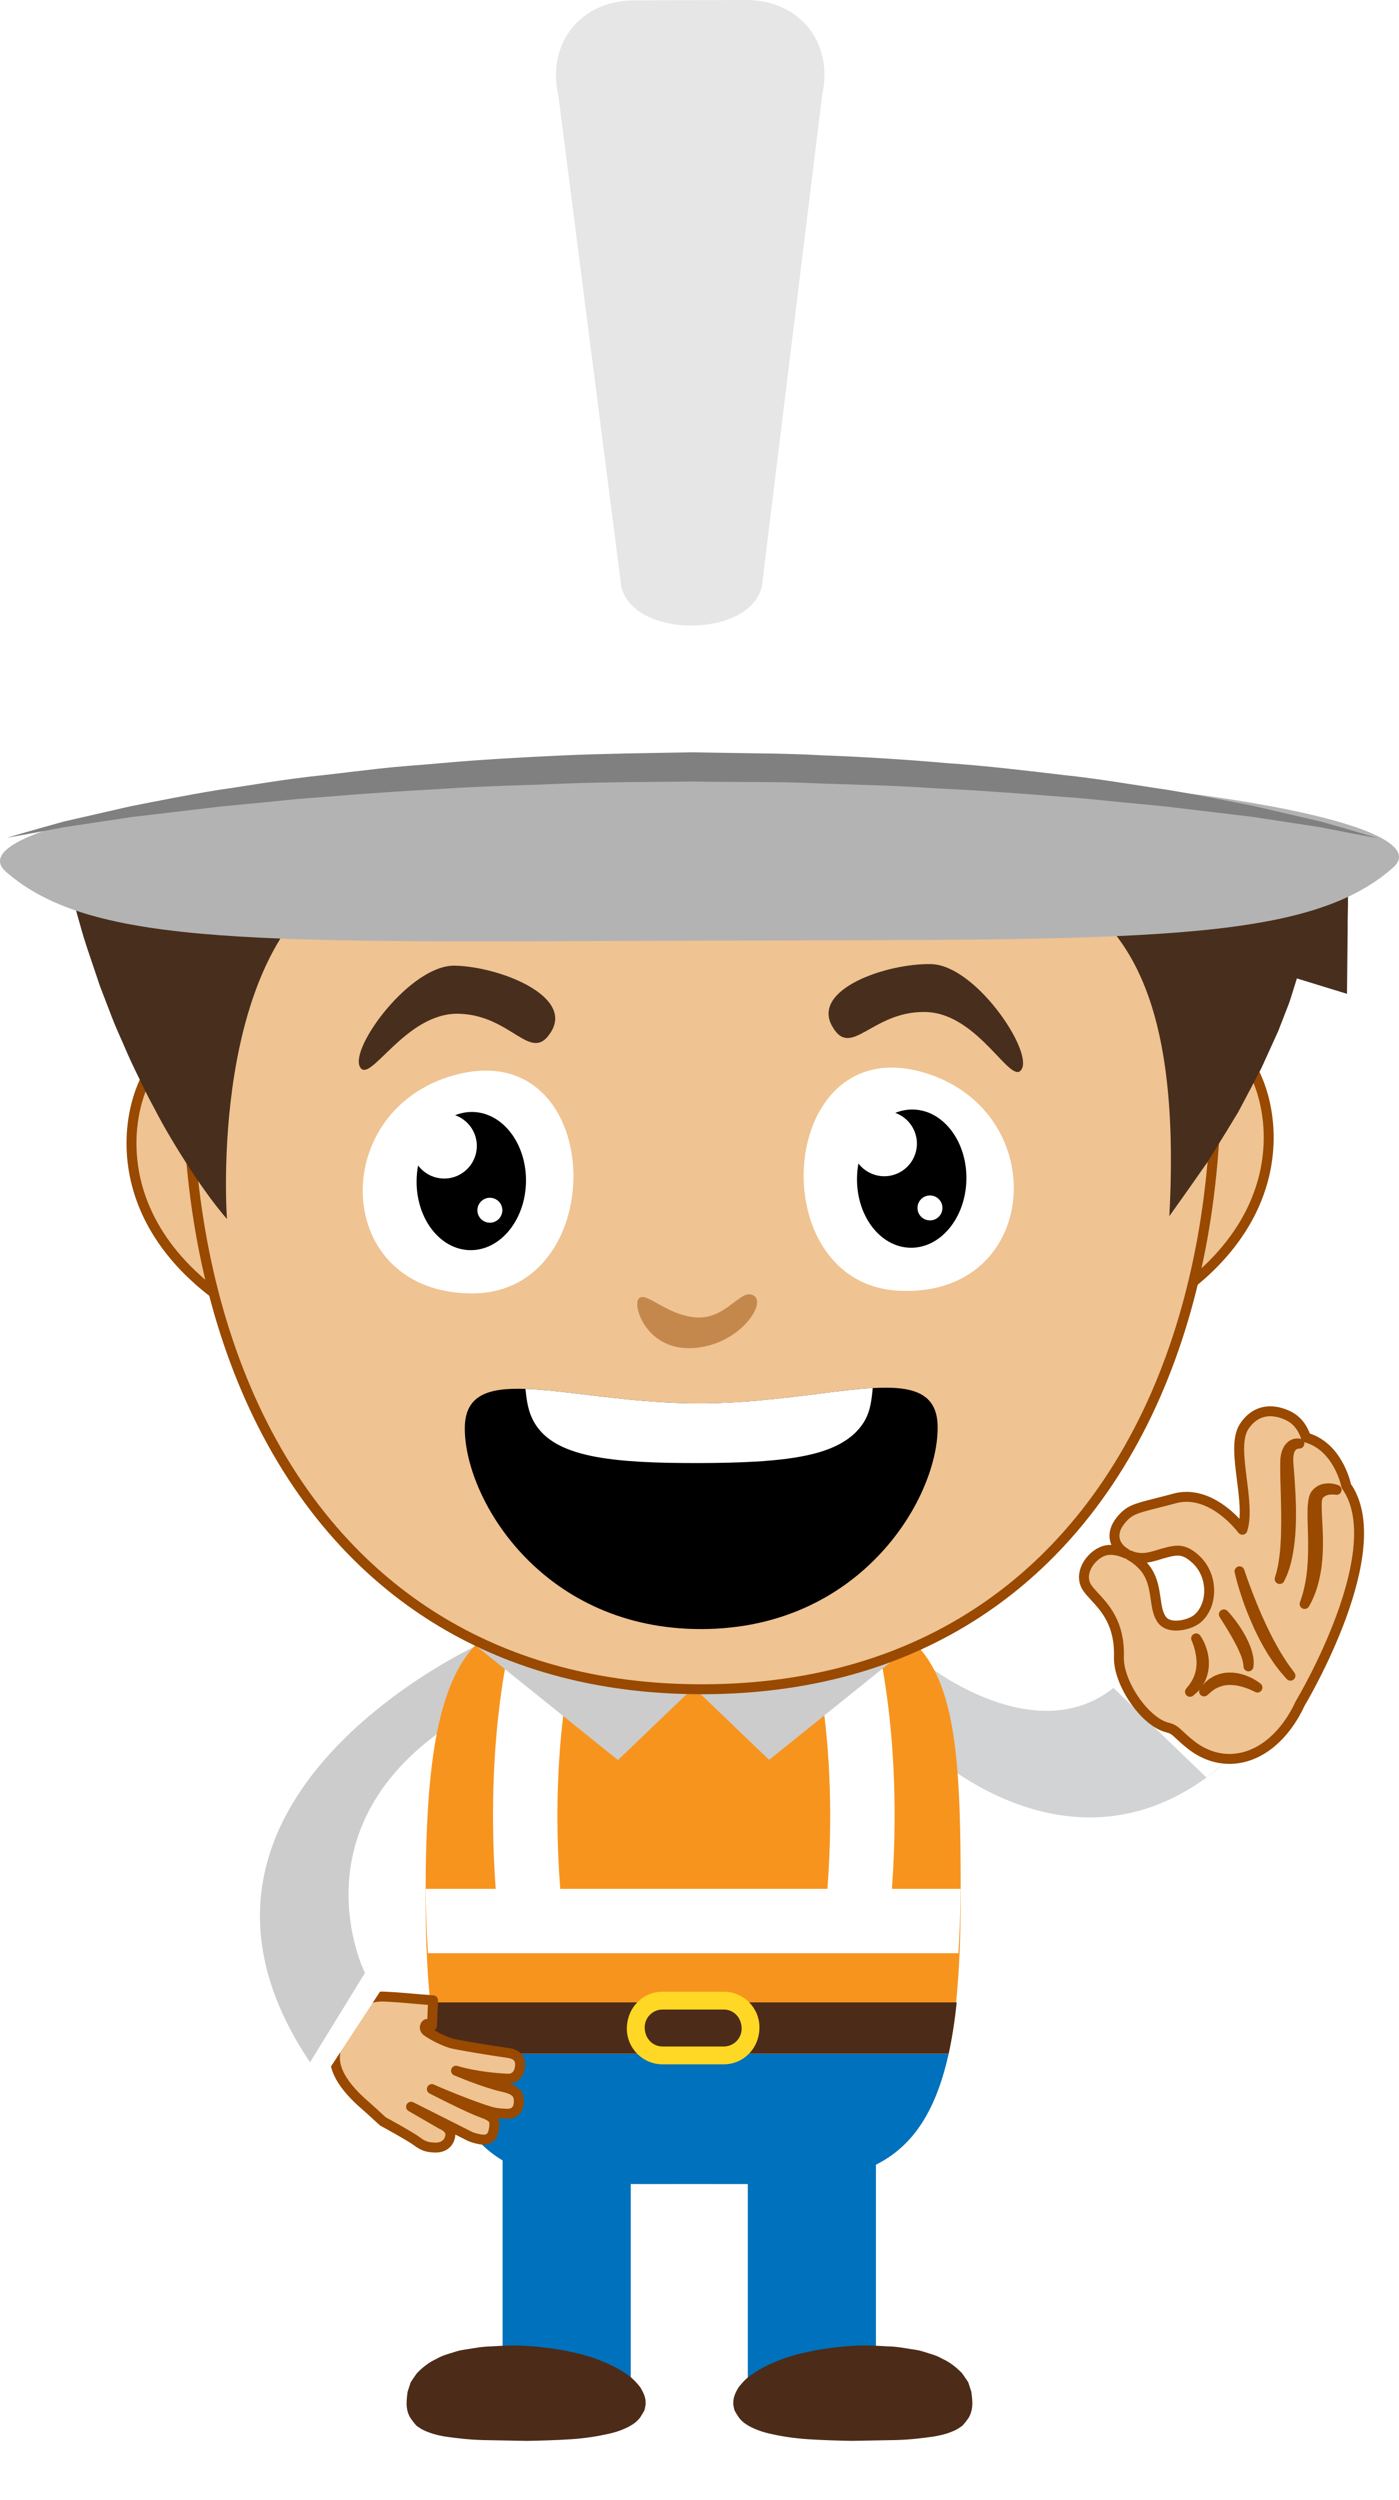 <?xml version="1.0" encoding="utf-8"?>
<!-- Generator: Adobe Illustrator 22.0.1, SVG Export Plug-In . SVG Version: 6.00 Build 0)  -->
<svg version="1.1" xmlns="http://www.w3.org/2000/svg" xmlns:xlink="http://www.w3.org/1999/xlink" x="0px" y="0px"
	 viewBox="0 0 140.977 251.846" style="enable-background:new 0 0 140.977 251.846;" xml:space="preserve">
<style type="text/css">
	.st0{fill:#D1D3D4;}
	.st1{fill:#FFFFFF;}
	.st2{fill:#EFC392;stroke:#994900;stroke-linecap:round;stroke-linejoin:round;stroke-miterlimit:10;}
	.st3{fill:#994900;stroke:#994900;stroke-linecap:round;stroke-linejoin:round;stroke-miterlimit:10;}
	.st4{filter:url(#Adobe_OpacityMaskFilter);}
	.st5{opacity:0.2;mask:url(#XMLID_2_);}
	.st6{fill:#0071BC;}
	.st7{fill:#4C2B18;}
	.st8{fill:#CCCCCC;}
	.st9{fill:#F7941E;}
	.st10{fill:#FFD825;}
	.st11{fill:#482E1D;}
	.st12{fill:#B3B3B3;}
	.st13{fill:#808080;}
	.st14{fill:#E6E6E6;}
	.st15{fill:#C4884D;}
</style>
<g id="Cuerpo-Cabeza">
	<g>
		<g id="XMLID_276_">
			<path id="XMLID_558_" class="st0" d="M93.001,167.31v8.588c0,0,15.445,15.267,30.888,1.29l-10.55-8.203
				C105.482,177.189,93.347,167.861,93.001,167.31z"/>
			<polygon id="XMLID_547_" class="st1" points="121.579,179.066 112.185,170.02 114.42,167.698 124.161,176.999 			"/>
			<g id="XMLID_277_">
				<path id="XMLID_402_" class="st2" d="M135.668,149.695c-0.098-0.447-0.965-4.033-4.071-4.885
					c-0.104-0.354-0.498-1.444-1.52-2.048c-0.305-0.179-1.116-0.596-2.07-0.596c-1.071,0-1.985,0.535-2.644,1.551
					c-0.75,1.162-0.491,3.19-0.22,5.335c0.233,1.834,0.475,3.725,0.056,5.051c-0.669-0.853-2.853-3.316-5.64-3.316
					c-0.409,0-0.82,0.056-1.219,0.167c-0.753,0.205-1.383,0.363-1.904,0.495c-2.057,0.523-2.675,0.68-3.511,1.717
					c-0.514,0.639-0.716,1.301-0.582,1.922c0.126,0.568,0.517,1.055,1.143,1.418c-0.812-0.372-1.661-0.489-2.287-0.261
					c-0.836,0.308-1.583,1.09-1.859,1.945c-0.205,0.652-0.126,1.266,0.231,1.781c0.19,0.275,0.445,0.551,0.738,0.87
					c1.075,1.162,2.543,2.754,2.443,6.07c-0.078,2.628,2.612,6.548,4.879,7.11c0.576,0.144,0.763,0.316,1.217,0.741
					c0.252,0.237,0.595,0.558,1.125,0.98c1.184,0.945,2.54,1.446,3.914,1.446c2.845,0,5.511-2.089,7.131-5.59
					C131.386,170.986,140.181,156.085,135.668,149.695z M115.075,156.948c0.602,0,1.173-0.177,1.727-0.344
					c0.202-0.066,0.409-0.125,0.62-0.18c0.453-0.12,0.86-0.22,1.244-0.22c0.636,0,1.192,0.272,1.878,0.914
					c0.833,0.791,1.313,1.942,1.304,3.158c-0.006,1.081-0.407,2.068-1.104,2.716c-0.483,0.445-1.418,0.766-2.222,0.766
					c-0.437,0-1.027-0.089-1.381-0.523c-0.456-0.554-0.566-1.349-0.688-2.186c-0.132-0.914-0.281-1.954-0.91-2.867
					c-0.409-0.595-1.024-1.123-1.695-1.496C114.246,156.862,114.651,156.948,115.075,156.948z"/>
				<path id="XMLID_538_" class="st3" d="M134.688,150.084c0,0-0.045-0.019-0.141-0.051c-0.094-0.028-0.237-0.069-0.423-0.088
					c-0.186-0.019-0.415-0.026-0.681,0.028c-0.264,0.053-0.56,0.207-0.788,0.466l-0.045,0.045c-0.01,0.019-0.009,0.004-0.031,0.038
					l-0.015,0.026c-0.024,0.037-0.044,0.06-0.067,0.108c-0.044,0.095-0.076,0.189-0.1,0.273c-0.047,0.177-0.075,0.36-0.094,0.546
					c-0.044,0.366-0.045,0.75-0.044,1.143c0.003,0.789,0.048,1.62,0.056,2.446c0.016,0.829,0.003,1.654-0.045,2.423
					c-0.051,0.77-0.13,1.491-0.255,2.096c-0.125,0.605-0.245,1.112-0.366,1.452c-0.11,0.349-0.183,0.546-0.183,0.546
					s0.026-0.045,0.073-0.133c0.042-0.088,0.126-0.207,0.201-0.375c0.158-0.33,0.37-0.817,0.545-1.424
					c0.088-0.306,0.168-0.639,0.242-0.993c0.067-0.356,0.141-0.734,0.177-1.128c0.092-0.788,0.119-1.632,0.11-2.468
					c-0.015-0.842-0.06-1.677-0.103-2.452c-0.018-0.388-0.029-0.76-0.023-1.109c0.006-0.173,0.018-0.34,0.044-0.488
					c0.015-0.082,0.035-0.147,0.051-0.199c0.007-0.031,0.037-0.072,0.054-0.104l0.01-0.026c-0.01,0.018,0.01-0.006,0.01-0.009
					l0.029-0.042c0.34-0.459,0.888-0.566,1.233-0.579C134.48,150.043,134.688,150.084,134.688,150.084z"/>
				<path id="XMLID_527_" class="st3" d="M130.938,145.423c0,0-0.053-0.016-0.164-0.018c-0.105-0.003-0.272,0.004-0.457,0.097
					c-0.188,0.088-0.39,0.267-0.529,0.526c-0.142,0.256-0.227,0.58-0.259,0.933c-0.028,0.352-0.021,0.718-0.018,1.109
					c0,0.388,0.006,0.801,0.021,1.223c0.019,0.847,0.056,1.746,0.064,2.644c0.012,0.456,0.012,0.901,0.01,1.346
					c-0.005,0.439-0.005,0.876-0.019,1.295c-0.021,0.419-0.032,0.825-0.059,1.21c-0.026,0.384-0.061,0.744-0.108,1.081
					c-0.04,0.331-0.103,0.636-0.138,0.907c-0.059,0.268-0.11,0.499-0.154,0.69c-0.113,0.381-0.174,0.598-0.174,0.598
					s0.097-0.207,0.265-0.564c0.069-0.192,0.151-0.418,0.243-0.678c0.072-0.268,0.171-0.568,0.234-0.905
					c0.075-0.337,0.136-0.7,0.192-1.09c0.056-0.388,0.105-0.8,0.136-1.225c0.07-0.852,0.079-1.761,0.07-2.672
					c-0.018-0.905-0.059-1.812-0.119-2.66c-0.045-0.838-0.152-1.645-0.158-2.292c0.009-0.327,0.056-0.621,0.144-0.863
					c0.094-0.246,0.246-0.422,0.401-0.524c0.158-0.104,0.309-0.144,0.412-0.158C130.879,145.414,130.938,145.423,130.938,145.423z"
					/>
				<path id="XMLID_517_" class="st3" d="M126.713,169.998c0,0-0.287-0.248-0.79-0.507c-0.256-0.116-0.555-0.262-0.904-0.35
					c-0.343-0.103-0.724-0.151-1.107-0.155c-0.193,0.012-0.385,0.012-0.571,0.057c-0.092,0.022-0.186,0.037-0.277,0.059
					c-0.086,0.031-0.173,0.063-0.259,0.092c-0.171,0.056-0.322,0.144-0.461,0.231c-0.07,0.045-0.139,0.085-0.207,0.124
					c-0.059,0.048-0.114,0.098-0.17,0.144c-0.105,0.095-0.211,0.173-0.284,0.261c-0.073,0.089-0.136,0.168-0.189,0.233
					c-0.101,0.127-0.16,0.201-0.16,0.201s0.072-0.062,0.196-0.168c0.059-0.056,0.132-0.122,0.215-0.196
					c0.084-0.076,0.198-0.135,0.306-0.217c0.056-0.038,0.114-0.079,0.173-0.123c0.066-0.032,0.138-0.061,0.205-0.095
					c0.138-0.075,0.287-0.139,0.451-0.185c0.079-0.026,0.161-0.053,0.24-0.075c0.089-0.018,0.176-0.031,0.259-0.047
					c0.174-0.041,0.356-0.032,0.535-0.047c0.18-0.004,0.362,0.015,0.536,0.029c0.176,0.031,0.351,0.044,0.516,0.088
					c0.337,0.07,0.64,0.176,0.902,0.27c0.253,0.105,0.469,0.186,0.615,0.264C126.628,169.957,126.713,169.998,126.713,169.998z"/>
				<path id="XMLID_504_" class="st3" d="M124.906,158.288c0,0,0.154,0.724,0.483,1.781c0.17,0.523,0.363,1.143,0.615,1.789
					c0.246,0.645,0.536,1.327,0.838,2.001c0.163,0.331,0.319,0.666,0.489,0.987c0.173,0.322,0.331,0.643,0.513,0.942
					c0.176,0.297,0.338,0.59,0.52,0.851c0.18,0.264,0.338,0.519,0.501,0.741c0.327,0.448,0.617,0.809,0.837,1.046
					c0.214,0.243,0.335,0.38,0.335,0.38s-0.107-0.151-0.297-0.412c-0.094-0.129-0.22-0.278-0.343-0.467
					c-0.121-0.189-0.264-0.396-0.414-0.626c-0.152-0.228-0.297-0.492-0.464-0.757c-0.168-0.268-0.312-0.568-0.486-0.863
					c-0.173-0.299-0.322-0.621-0.489-0.94c-0.164-0.321-0.316-0.656-0.475-0.984c-0.309-0.666-0.606-1.339-0.863-1.977
					c-0.259-0.639-0.494-1.236-0.686-1.755C125.134,158.99,124.906,158.288,124.906,158.288z"/>
				<path id="XMLID_490_" class="st3" d="M120.534,165.046c0,0,0.157,0.336,0.305,0.858c0.079,0.261,0.144,0.571,0.19,0.904
					c0.026,0.166,0.029,0.34,0.047,0.514c-0.006,0.179,0.015,0.357-0.016,0.53c-0.01,0.179-0.028,0.354-0.072,0.524
					c-0.029,0.173-0.082,0.337-0.135,0.497c-0.047,0.16-0.12,0.303-0.185,0.444c-0.057,0.141-0.135,0.268-0.211,0.378
					c-0.079,0.111-0.133,0.226-0.202,0.311c-0.07,0.085-0.133,0.161-0.182,0.223c-0.1,0.126-0.157,0.199-0.157,0.199
					s0.072-0.059,0.192-0.164c0.059-0.054,0.133-0.12,0.217-0.196c0.085-0.076,0.158-0.182,0.244-0.29
					c0.092-0.108,0.183-0.23,0.256-0.374c0.085-0.139,0.179-0.286,0.231-0.453c0.064-0.165,0.133-0.337,0.164-0.521
					c0.05-0.179,0.073-0.369,0.088-0.555c0.026-0.189,0.003-0.377,0.006-0.564c-0.018-0.185-0.035-0.366-0.07-0.539
					c-0.064-0.346-0.174-0.653-0.274-0.913C120.76,165.34,120.534,165.046,120.534,165.046z"/>
				<path id="XMLID_486_" class="st3" d="M123.328,162.629c0,0,0.196,0.312,0.491,0.782c0.146,0.23,0.31,0.508,0.486,0.803
					c0.176,0.296,0.36,0.609,0.53,0.933c0.179,0.318,0.338,0.643,0.475,0.957c0.141,0.311,0.259,0.606,0.334,0.867
					c0.047,0.129,0.067,0.252,0.094,0.359c0.026,0.108,0.042,0.204,0.045,0.283c0.019,0.161,0.026,0.252,0.026,0.252
					s0.007-0.091,0.022-0.253c0.012-0.082,0.009-0.18-0.003-0.294c-0.012-0.113-0.012-0.243-0.048-0.378
					c-0.053-0.277-0.133-0.593-0.264-0.92c-0.121-0.331-0.286-0.667-0.459-0.992c-0.354-0.655-0.781-1.264-1.123-1.695
					C123.59,162.895,123.328,162.629,123.328,162.629z"/>
			</g>
		</g>
		<defs>
			<filter id="Adobe_OpacityMaskFilter" filterUnits="userSpaceOnUse" x="22.008" y="232.609" width="96.81" height="19.325">
				<feFlood  style="flood-color:white;flood-opacity:1" result="back"/>
				<feBlend  in="SourceGraphic" in2="back" mode="normal"/>
			</filter>
		</defs>
		<mask maskUnits="userSpaceOnUse" x="22.008" y="232.609" width="96.81" height="19.325" id="XMLID_2_">
			<g id="XMLID_55_" class="st4">
			</g>
		</mask>
		<path id="XMLID_56_" class="st5" d="M118.819,241.799c0.051,5.328-21.574,9.862-48.31,10.123
			c-26.734,0.263-48.449-3.848-48.5-9.177c-0.053-5.329,21.578-9.863,48.311-10.125C97.055,232.358,118.767,236.467,118.819,241.799
			z"/>
		<g id="XMLID_1542_">
			<g id="XMLID_1575_">
				<g id="XMLID_1580_">
					<rect id="XMLID_1585_" x="50.648" y="213.648" class="st6" width="12.911" height="29.754"/>
				</g>
				<rect id="XMLID_1579_" x="75.357" y="213.648" class="st6" width="12.911" height="29.754"/>
				<path id="XMLID_1578_" class="st6" d="M95.597,206.877c-3.053,13.84-11.786,13.134-24.612,13.134h-2.272
					c-1.184,0-2.344,0.006-3.457,0.006c-10.932,0-18.378-0.583-21.154-13.14H95.597z"/>
				<path id="XMLID_1577_" class="st7" d="M64.517,240.484c-0.378-0.494-0.873-1.02-1.519-1.421
					c-0.629-0.429-1.361-0.806-2.158-1.135c-0.797-0.33-1.658-0.631-2.572-0.839c-1.821-0.448-3.806-0.716-5.796-0.803
					c-0.997-0.035-2.024,0.024-2.969,0.081c-0.955,0.006-1.944,0.224-2.877,0.357c-0.47,0.069-0.914,0.242-1.352,0.371
					c-0.438,0.129-0.861,0.275-1.245,0.508c-0.807,0.356-1.469,0.905-2.01,1.456c-0.226,0.322-0.448,0.625-0.634,0.924
					c-0.11,0.337-0.214,0.655-0.312,0.955c-0.079,0.612-0.139,1.156-0.072,1.588c0.047,0.439,0.198,0.769,0.305,0.971
					c0.13,0.192,0.199,0.294,0.199,0.294s-0.014-0.031-0.031-0.064c0.021,0.033,0.045,0.064,0.068,0.096
					c-0.018-0.015-0.037-0.031-0.037-0.031s0.05,0.062,0.128,0.16c0.008,0.01,0.015,0.02,0.024,0.03
					c0.007,0.009,0.01,0.012,0.017,0.022c0.116,0.135,0.243,0.365,0.554,0.527c0.278,0.22,0.658,0.378,1.1,0.541
					c0.441,0.163,0.958,0.278,1.523,0.378c1.129,0.166,2.452,0.322,3.864,0.356c1.409,0.026,2.914,0.054,4.417,0.082
					c1.506-0.029,3.012-0.076,4.427-0.168c1.415-0.089,2.733-0.308,3.851-0.563c1.119-0.255,2.014-0.672,2.553-1.08
					c0.541-0.42,0.681-0.797,0.697-0.779c0,0-0.024,0.023-0.062,0.061c0.024-0.033,0.054-0.063,0.076-0.097
					c-0.004,0.01-0.014,0.036-0.014,0.036s0.017-0.029,0.039-0.068c0.012-0.019,0.022-0.039,0.033-0.058
					c0.028-0.049,0.058-0.102,0.103-0.182c0.066-0.098,0.129-0.223,0.152-0.397c0.031-0.157,0.105-0.39,0.066-0.598
					C65.078,241.577,64.847,241.002,64.517,240.484z"/>
				<path id="XMLID_1576_" class="st7" d="M97.882,240.938c-0.098-0.3-0.202-0.62-0.312-0.957c-0.186-0.297-0.41-0.601-0.634-0.923
					c-0.542-0.552-1.203-1.102-2.01-1.458c-0.385-0.233-0.807-0.378-1.247-0.507c-0.438-0.13-0.882-0.303-1.351-0.371
					c-0.934-0.133-1.923-0.352-2.878-0.357c-0.945-0.057-1.972-0.116-2.969-0.081c-1.991,0.086-3.976,0.355-5.796,0.803
					c-0.914,0.208-1.775,0.51-2.574,0.839c-0.797,0.331-1.529,0.706-2.158,1.137c-0.646,0.4-1.141,0.927-1.519,1.419
					c-0.329,0.519-0.561,1.093-0.536,1.512c-0.04,0.208,0.035,0.439,0.066,0.596c0.024,0.176,0.087,0.3,0.152,0.397
					c0.044,0.076,0.072,0.126,0.1,0.174c0.013,0.024,0.026,0.048,0.041,0.072c0.018,0.032,0.035,0.061,0.035,0.061
					s-0.009-0.024-0.012-0.032c0.02,0.03,0.047,0.057,0.068,0.087c-0.035-0.035-0.055-0.054-0.055-0.054
					c0.016-0.018,0.158,0.359,0.697,0.779c0.539,0.407,1.436,0.825,2.553,1.08c1.118,0.255,2.436,0.473,3.851,0.563
					c1.416,0.092,2.922,0.139,4.427,0.168c1.504-0.028,3.009-0.056,4.418-0.082c1.412-0.034,2.735-0.19,3.864-0.356
					c0.564-0.1,1.081-0.215,1.523-0.378c0.442-0.163,0.822-0.321,1.1-0.541c0.311-0.163,0.438-0.393,0.554-0.527
					c0.008-0.01,0.011-0.013,0.018-0.022c0.008-0.009,0.014-0.018,0.022-0.027c0.08-0.099,0.13-0.161,0.13-0.161
					s-0.02,0.017-0.038,0.032c0.023-0.032,0.047-0.064,0.069-0.097c-0.016,0.035-0.031,0.065-0.031,0.065s0.069-0.102,0.199-0.296
					c0.107-0.201,0.258-0.53,0.305-0.97C98.021,242.094,97.961,241.55,97.882,240.938z"/>
			</g>
			<g id="XMLID_1559_">
				<path id="XMLID_1569_" class="st8" d="M48.813,165.387c0,0-35.486,15.735-17.564,42.369l5.53-8.994
					c0,0-7.702-15.366,10.084-25.956L48.813,165.387z"/>
			</g>
			<g id="XMLID_1552_">
				<g id="XMLID_1556_">
					<path id="XMLID_1558_" class="st9" d="M96.81,191.142c0,6.554-0.412,11.698-1.213,15.735H44.102
						c-0.8-4.037-1.213-9.182-1.213-15.735c0-14.599,1.31-24.894,8.174-27.521c4.29-1.647,5.046-0.755,17.65-0.755h2.272
						c1.844,0,3.548-0.007,5.13-0.007c8.744,0,9.435-0.809,12.886,0.606C96.406,166.499,96.81,175.798,96.81,191.142z"/>
					<path id="XMLID_1557_" class="st1" d="M96.803,190.278c-0.021,2.344-0.097,4.5-0.227,6.48H43.126
						c-0.136-1.98-0.211-4.137-0.231-6.48h7.056c-1.251-17.446,2.227-28.074,2.669-29.342c0.016-0.054,0.032-0.092,0.038-0.113
						l0.155,0.059l2.89,1.052l3.045,1.107c-0.038,0.108-3.586,10.245-2.294,27.237h26.924c1.291-16.992-2.259-27.129-2.295-27.237
						l6.086-2.218c0.177,0.48,4.017,11.259,2.71,29.455H96.803z"/>
				</g>
				<g id="XMLID_1553_">
					<polygon id="XMLID_1555_" class="st8" points="69,169.128 77.502,177.282 93.162,164.69 					"/>
					<polygon id="XMLID_1554_" class="st8" points="70.805,169.12 62.272,177.302 46.56,164.669 					"/>
				</g>
			</g>
			<g id="XMLID_1547_">
				<path id="XMLID_1551_" class="st7" d="M96.406,201.712c-0.198,1.915-0.467,3.63-0.809,5.165H44.102
					c-0.341-1.535-0.611-3.251-0.807-5.165H96.406z"/>
				<path id="XMLID_1548_" class="st10" d="M72.937,207.953h-6.176c-1.98,0-3.592-1.611-3.592-3.592
					c0-2.111,1.611-3.722,3.592-3.722h6.176c1.982,0,3.593,1.611,3.593,3.593C76.531,206.341,74.919,207.953,72.937,207.953z
					 M66.762,202.434c-0.99,0-1.796,0.807-1.796,1.797c0,1.119,0.806,1.925,1.796,1.925h6.176c0.99,0,1.797-0.806,1.797-1.796
					c0-1.119-0.807-1.926-1.797-1.926H66.762z"/>
			</g>
			<g id="XMLID_1543_">
				<g id="XMLID_1545_">
					<path id="XMLID_1546_" class="st2" d="M52.372,208.366c-0.066,0.46-0.453,1.052-1.137,1.034
						c-0.905-0.018-3.324-0.214-5.282-0.806c0,0,2.735,1.181,4.755,1.644c0.592,0.132,1.559,0.378,1.559,1.269
						c0,0,0.249,1.598-1.412,1.412c0,0-0.791-0.006-1.504-0.221c-1.784-0.535-5.268-1.976-5.833-2.253c0,0,3.713,1.913,5.013,2.369
						c1.296,0.454,1.351,0.782,1.257,1.548c-0.103,0.765-0.378,1.311-1.374,1.153c-0.867-0.149-1.31-0.431-1.31-0.431l-5.678-2.859
						l3.067,1.775c0,0,0.999,0.356,0.882,1.166c-0.129,0.804-0.753,1.187-1.515,1.175c-0.681-0.015-1.194-0.126-1.822-0.614
						c-0.636-0.491-3.456-2.027-3.456-2.027s-0.672-0.617-1.355-1.239c-0.7-0.643-3.839-3.07-3.442-5.616
						c0,0-0.038-1.624,1.523-2.87l0.237-0.858c0,0,0.475-2.13,3.24-1.983c0,0,1.247,0.064,1.956,0.129
						c0.637,0.064,1.635,0.135,2.899,0.24l-0.108,2.572c-0.24-0.116-0.436-0.19-0.482-0.19c-0.186-0.009-0.423,0.434-0.037,0.743
						c0,0,1.099,0.789,2.479,1.211c0.398,0.122,3.716,0.686,5.716,0.97C52.58,207.003,52.437,207.944,52.372,208.366z"/>
				</g>
				<polygon id="XMLID_1544_" class="st1" points="38.481,200.346 36.779,198.762 31.249,207.756 32.666,209.217 				"/>
			</g>
		</g>
		<g id="XMLID_1516_">
			<path id="XMLID_1541_" class="st2" d="M123.204,126.295c-0.209,0.238-0.423,0.472-0.646,0.706
				c-0.223,0.236-0.454,0.469-0.696,0.702c-0.237,0.23-0.488,0.464-0.745,0.693c-0.258,0.23-0.525,0.458-0.8,0.686
				c-0.275,0.228-0.563,0.454-0.855,0.678c-0.296,0.225-0.597,0.446-0.91,0.668c-0.004-1.238-0.008-2.477-0.011-3.713
				c-0.006-1.237-0.008-2.475-0.011-3.713c-0.004-1.235-0.009-2.472-0.012-3.709c-0.006-1.238-0.008-2.475-0.011-3.713
				c-0.004-1.237-0.008-2.475-0.011-3.712c-0.006-1.238-0.008-2.475-0.011-3.713c0,0,0.095-0.157,0.271-0.401
				c0.174-0.246,0.43-0.578,0.749-0.929c0.32-0.348,0.7-0.713,1.128-1.024c0.429-0.313,0.905-0.568,1.412-0.701
				c0.504-0.13,1.04-0.136,1.592,0.054c0.549,0.191,1.116,0.576,1.678,1.229c0.418,0.489,0.837,1.143,1.206,1.933
				c0.373,0.791,0.698,1.714,0.931,2.743c0.235,1.026,0.381,2.159,0.393,3.362c0.014,1.203-0.108,2.476-0.402,3.789
				c-0.299,1.311-0.77,2.665-1.463,4.022C125.287,123.59,124.376,124.954,123.204,126.295z"/>
			<path id="XMLID_1540_" class="st2" d="M17.96,126.949c0.209,0.235,0.425,0.468,0.649,0.703c0.222,0.231,0.456,0.464,0.699,0.694
				c0.243,0.231,0.493,0.461,0.749,0.691c0.261,0.228,0.528,0.456,0.807,0.681c0.276,0.225,0.562,0.449,0.859,0.672
				c0.294,0.224,0.598,0.443,0.913,0.663c-0.003-1.238-0.009-2.475-0.011-3.713c-0.003-1.237-0.007-2.475-0.011-3.713
				c-0.003-1.237-0.009-2.474-0.012-3.709c-0.003-1.238-0.007-2.476-0.011-3.715c-0.003-1.237-0.006-2.473-0.011-3.71
				c-0.003-1.237-0.006-2.475-0.011-3.712c0,0-0.098-0.158-0.273-0.401c-0.178-0.245-0.434-0.575-0.755-0.924
				c-0.319-0.346-0.703-0.708-1.135-1.018c-0.429-0.309-0.908-0.562-1.412-0.691c-0.508-0.126-1.044-0.129-1.594,0.064
				c-0.549,0.193-1.11,0.583-1.67,1.239c-0.416,0.489-0.83,1.148-1.197,1.94c-0.365,0.791-0.684,1.718-0.911,2.747
				c-0.229,1.029-0.367,2.163-0.372,3.365c-0.005,1.202,0.123,2.474,0.426,3.787c0.306,1.31,0.786,2.659,1.486,4.014
				C15.86,124.255,16.779,125.616,17.96,126.949z"/>
			<path id="XMLID_1539_" class="st2" d="M34.823,155.569c-3.497-3.732-6.418-8.068-8.765-12.885
				c-2.32-4.764-4.076-9.996-5.268-15.571c-1.167-5.451-1.791-11.234-1.874-17.222c-0.091-6.006,0.485-12.023,1.806-17.886
				c1.288-5.699,3.23-11.062,5.739-15.962c2.51-4.902,5.587-9.34,9.148-13.187c3.008-3.25,6.358-6.079,10.003-8.405
				c3.67-2.347,7.639-4.183,11.847-5.433c4.3-1.276,8.762-1.889,13.245-1.903c4.574,0.002,8.966,0.655,13.125,1.883
				c4.158,1.228,8.084,3.03,11.723,5.33c3.638,2.301,6.991,5.099,10.007,8.318c3.583,3.825,6.689,8.245,9.227,13.13
				c2.539,4.887,4.513,10.239,5.837,15.928c1.356,5.855,1.969,11.867,1.915,17.874c-0.047,5.991-0.638,11.774-1.772,17.234
				c-1.156,5.579-2.881,10.823-5.173,15.601c-2.319,4.83-5.212,9.184-8.687,12.937c-2.886,3.12-6.174,5.821-9.862,8.031
				c-3.689,2.212-7.777,3.933-12.265,5.088c-4.751,1.223-9.672,1.739-14.575,1.699c-4.934-0.039-9.514-0.646-13.737-1.761
				c-4.35-1.145-8.322-2.827-11.919-4.977C40.922,161.262,37.679,158.616,34.823,155.569z"/>
			<path id="XMLID_1538_" class="st11" d="M135.736,100.114l0.025-2.42l0.045-4.229c-0.019-1.412,0.103-2.831-0.035-4.244
				l-0.326-4.245c-0.067-0.708-0.089-1.421-0.226-2.122l-0.337-2.113l-0.341-2.116c-0.093-0.709-0.266-1.406-0.435-2.103
				l-0.498-2.097c-0.174-0.699-0.312-1.405-0.549-2.092c-0.462-1.377-0.8-2.778-1.373-4.143c-0.028-0.07-0.054-0.14-0.081-0.21
				l3.326-0.503l1.179-0.484l0.595-3.141l0.176-2.529c-0.223-0.721-0.374-1.463-0.685-2.161l-0.846-2.121
				c-0.254-0.72-0.65-1.38-0.994-2.065c-0.369-0.67-0.677-1.379-1.105-2.019l-1.265-1.933c-0.408-0.656-0.939-1.223-1.406-1.837
				c-0.474-0.611-0.967-1.205-1.516-1.749c-0.544-0.547-1.048-1.141-1.63-1.648l-1.739-1.535l-1.846-1.398
				c-0.631-0.443-1.291-0.842-1.938-1.263c-0.412-0.249-0.838-0.476-1.259-0.709l0.896-0.601l4.954-3.325l-4.885-3.32l-1.888-1.284
				c-0.623-0.447-1.281-0.806-1.936-1.174c-0.658-0.354-1.301-0.77-1.977-1.07l-2.016-0.951c-0.675-0.311-1.362-0.556-2.045-0.835
				c-0.682-0.282-1.369-0.536-2.063-0.755c-1.38-0.486-2.773-0.893-4.174-1.255c-0.7-0.188-1.404-0.327-2.106-0.491
				c-0.702-0.168-1.407-0.3-2.113-0.429c-1.409-0.276-2.824-0.482-4.241-0.672c-1.195-0.152-2.394-0.265-3.597-0.362l0.465-3.311
				l0.686-4.892l-4.756-0.115c-1.602-0.039-3.214-0.202-4.81-0.122l-2.396,0.066l-2.379,0.204c-0.796,0.057-1.583,0.151-2.365,0.278
				c-0.784,0.118-1.571,0.219-2.35,0.354l-2.32,0.476c-0.778,0.144-1.53,0.369-2.295,0.554c-0.764,0.19-1.526,0.386-2.273,0.623
				c-0.749,0.232-1.508,0.437-2.248,0.694c-1.488,0.492-2.957,1.031-4.413,1.608c-1.017,0.415-2.024,0.854-3.026,1.309l-0.603-3.261
				l-1.105-5.987l-5.087,2.832l-4.479,2.494l-2.234,1.252c-0.73,0.438-1.41,0.95-2.116,1.423l-4.192,2.895
				c-1.333,1.044-2.642,2.117-3.959,3.175c-0.648,0.544-1.341,1.033-1.946,1.623l-1.868,1.71c-1.253,1.13-2.49,2.276-3.647,3.506
				c-1.188,1.197-2.361,2.409-3.471,3.695c-0.218,0.246-0.436,0.49-0.654,0.735l-3.576-3.348l-2.14,4.155
				c-0.71,1.38-1.525,2.715-2.12,4.133l-0.943,2.106l-0.826,2.138c-0.29,0.709-0.511,1.435-0.749,2.156
				c-0.225,0.724-0.497,1.437-0.683,2.169c-0.416,1.455-0.807,2.912-1.126,4.381c-0.343,1.464-0.616,2.939-0.866,4.414
				c-0.25,1.476-0.447,2.956-0.621,4.439c-0.16,1.484-0.27,2.972-0.342,4.465c-0.02,0.419-0.028,0.84-0.042,1.261l-2.415-0.392
				l-3.527-0.572l0.43,3.307l0.437,3.366c0.163,1.12,0.256,2.245,0.476,3.357l0.598,3.336c0.186,1.113,0.441,2.215,0.711,3.312
				l0.781,3.292L8,92.91c0.298,1.086,0.623,2.163,0.994,3.227l1.077,3.197l1.209,3.148c0.395,1.051,0.886,2.066,1.324,3.098
				c0.435,1.033,0.922,2.044,1.417,3.05c0.478,1.013,0.979,2.014,1.518,2.997c1.021,1.99,2.184,3.906,3.389,5.784
				c1.22,1.868,2.492,3.703,3.941,5.39c0,0-2.032-27.628,12.286-34.859c5.785-2.92,15.029,1.244,35.423,1.181
				c22.852-0.068,32.079-3.448,37.296,0.637c4.95,3.878,11.207,9.696,9.958,32.754l2.079-2.928l1.029-1.47
				c0.334-0.497,0.707-0.965,1.009-1.485l1.9-3.076l0.94-1.553l0.846-1.6l0.846-1.604c0.276-0.539,0.585-1.062,0.822-1.621
				l1.509-3.322l0.665-1.712c0.213-0.575,0.463-1.134,0.634-1.732l0.555-1.776c0.006-0.025,0.013-0.048,0.019-0.072l2.815,0.866
				L135.736,100.114z"/>
			<g id="XMLID_1531_">
				<path id="XMLID_1535_" class="st1" d="M138.96,79.96c0.008,1.914-0.047,3.813-0.156,5.693
					c-13.149-4.125-39.451-6.882-69.736-6.791c-29.264,0.089-54.786,2.814-68.32,6.789c-0.102-1.741-0.158-3.502-0.164-5.274
					C0.45,36.173,31.339,6.425,69.548,6.309C107.765,6.194,138.826,35.756,138.96,79.96z"/>
				<path id="XMLID_1534_" class="st12" d="M69.812,94.762c-43.432,0.133-60.428,0.726-69.21-6.939
					c-5.425-4.736,26.423-10.448,69.857-10.579c43.436-0.129,75.319,5.388,69.921,10.156c-8.734,7.718-25.733,7.227-69.166,7.358
					L69.812,94.762z"/>
				<path id="XMLID_1533_" class="st13" d="M0.683,84.393c0,0,2.088-0.62,5.76-1.638c1.862-0.426,4.125-0.943,6.719-1.536
					c2.61-0.508,5.553-1.106,8.784-1.634c3.238-0.462,6.735-1.103,10.466-1.481c1.864-0.217,3.778-0.441,5.735-0.67
					c1.958-0.223,3.966-0.35,6.004-0.53c4.077-0.375,8.301-0.605,12.595-0.808c4.304-0.188,8.647-0.235,13.052-0.309
					c2.174,0.035,4.35,0.069,6.517,0.104c2.163,0.018,4.326,0.075,6.482,0.194c4.307,0.162,8.537,0.428,12.613,0.79
					c4.084,0.273,8.014,0.759,11.74,1.196c3.73,0.389,7.228,1.022,10.466,1.487c3.23,0.537,6.174,1.136,8.782,1.649
					c2.59,0.6,4.849,1.124,6.708,1.555c3.679,1.042,5.758,1.677,5.758,1.677s-2.152-0.384-5.877-1.116
					c-1.88-0.287-4.161-0.636-6.777-1.035c-2.627-0.314-5.59-0.668-8.824-1.054c-1.62-0.156-3.307-0.319-5.054-0.488
					c-1.744-0.18-3.546-0.368-5.408-0.489c-3.717-0.288-7.634-0.597-11.696-0.797c-2.028-0.103-4.092-0.258-6.179-0.324
					c-2.085-0.069-4.196-0.139-6.324-0.21c-4.243-0.213-8.622-0.118-12.964-0.197c-4.294,0.04-8.657,0.051-12.912,0.205
					c-4.262,0.19-8.464,0.253-12.52,0.549c-4.06,0.214-7.979,0.494-11.696,0.8c-1.861,0.124-3.665,0.299-5.41,0.483
					c-1.745,0.168-3.433,0.331-5.053,0.487c-3.234,0.382-6.197,0.732-8.825,1.042c-2.616,0.392-4.896,0.735-6.774,1.016
					C2.83,84.024,0.683,84.393,0.683,84.393z"/>
				<path id="XMLID_1532_" class="st14" d="M63.893,0.035c-5.397,0.016-8.826,4.331-7.627,9.594l6.341,49.465
					c1.201,5.256,13.001,5.221,14.169-0.043l6.077-49.502c1.168-5.27-2.29-9.565-7.685-9.549L63.893,0.035z"/>
			</g>
			<path id="XMLID_1517_" class="st15" d="M64.343,130.849c0.695-0.888,2.674,1.603,5.764,1.861c3.089,0.258,4.511-3,5.849-2.199
				c1.337,0.802-1.458,4.998-6.107,5.288S63.747,131.61,64.343,130.849z"/>
		</g>
	</g>
</g>
<g id="Ojos-Abiertos">
	<g id="XMLID_1518_">
		<g id="XMLID_1525_">
			<path id="XMLID_1529_" class="st1" d="M45.921,108.27c-13.036,3.449-12.468,22.059,1.694,22.022
				C61.778,130.255,61.091,104.257,45.921,108.27z"/>
			<path id="XMLID_1528_" d="M53.003,119.091c-0.08,3.844-2.613,6.908-5.656,6.845c-3.043-0.064-5.445-3.231-5.365-7.075
				c0.08-3.844,2.613-6.908,5.656-6.845C50.682,112.079,53.083,115.247,53.003,119.091z"/>
			<path id="XMLID_1527_" class="st1" d="M48.049,115.505c-0.038,1.815-1.54,3.256-3.355,3.218c-1.815-0.038-3.256-1.54-3.218-3.355
				c0.038-1.815,1.54-3.256,3.355-3.218C46.646,112.188,48.087,113.69,48.049,115.505z"/>
			<path id="XMLID_1526_" class="st1" d="M50.622,121.942c-0.015,0.694-0.589,1.245-1.283,1.23c-0.694-0.014-1.245-0.589-1.23-1.283
				c0.015-0.694,0.589-1.245,1.283-1.23C50.086,120.674,50.637,121.248,50.622,121.942z"/>
		</g>
		<g id="XMLID_1519_">
			<path id="XMLID_1523_" class="st1" d="M93.278,108.1c12.88,3.991,11.535,22.561-2.614,21.932
				C76.515,129.403,78.289,103.456,93.278,108.1z"/>
			
				<ellipse id="XMLID_1522_" transform="matrix(0.021 -1 1 0.021 -28.798 208.078)" cx="91.84" cy="118.742" rx="6.962" ry="5.511"/>
			<path id="XMLID_1521_" class="st1" d="M92.396,115.272c-0.038,1.815-1.54,3.256-3.355,3.218c-1.815-0.038-3.256-1.54-3.218-3.355
				c0.038-1.815,1.54-3.256,3.355-3.218C90.993,111.955,92.434,113.457,92.396,115.272z"/>
			<path id="XMLID_1520_" class="st1" d="M94.969,121.709c-0.015,0.694-0.589,1.245-1.283,1.23c-0.694-0.014-1.245-0.589-1.23-1.283
				c0.015-0.694,0.589-1.245,1.283-1.23C94.433,120.441,94.984,121.015,94.969,121.709z"/>
		</g>
	</g>
</g>
<g id="Cejas">
	<path id="XMLID_1530_" class="st11" d="M55.562,103.893c2.166-3.614-5.289-6.523-9.726-6.615
		c-4.437-0.093-10.529,8.165-9.584,10.157c0.945,1.993,4.526-5.428,9.95-5.314S53.517,107.303,55.562,103.893z"/>
	<path id="XMLID_1524_" class="st11" d="M83.829,103.324c-2.013-3.701,5.557-6.296,9.994-6.203
		c4.437,0.093,10.178,8.598,9.151,10.549c-1.027,1.951-4.296-5.612-9.719-5.726C87.832,101.831,85.729,106.816,83.829,103.324z"/>
</g>
<g id="Boca_1">
	<g>
		<path id="XMLID_1537_" d="M94.487,143.771c0.012,3.668-2,8.852-6.081,13.064c-3.943,4.08-9.823,7.248-17.683,7.273
			c-7.86,0.023-13.758-3.11-17.729-7.165c-4.103-4.189-6.146-9.363-6.157-13.029c-0.011-3.349,2.289-4.13,6.074-4.002l0.032,0.001
			c0.003-0.001,0.003-0.001,0.003-0.001c4.362,0.15,10.68,1.484,17.707,1.463c6.809-0.021,12.948-1.31,17.289-1.547l0.013,0
			c0.007,0.001,0.016,0,0.022-0.001C92.005,139.605,94.475,140.302,94.487,143.771z"/>
		<path id="XMLID_1536_" class="st1" d="M55.128,144.797c0.86,0.704,1.987,1.227,3.391,1.613c1.312,0.362,2.87,0.599,4.691,0.752
			c1.668,0.137,3.553,0.204,5.672,0.217c0.515,0.005,1.044,0.005,1.591,0.005c2.101-0.008,3.986-0.049,5.671-0.149
			c2.308-0.133,4.237-0.379,5.833-0.782c1.592-0.409,2.853-0.978,3.814-1.771c0.243-0.197,0.467-0.413,0.672-0.644
			c0.218-0.24,0.417-0.501,0.588-0.778c0.181-0.294,0.322-0.594,0.429-0.892c0.11-0.302,0.19-0.601,0.247-0.897
			c0.06-0.29,0.1-0.577,0.135-0.853c0.035-0.279,0.057-0.543,0.082-0.791c-1.534,0.084-3.293,0.299-5.226,0.545
			c-1.937,0.244-4.047,0.514-6.283,0.715c-1.851,0.167-3.785,0.279-5.783,0.287c-0.352,0-0.705-0.004-1.057-0.008
			c-2.114-0.032-4.158-0.178-6.094-0.367c-2.009-0.198-3.904-0.437-5.647-0.642c-1.818-0.219-3.465-0.395-4.903-0.442
			c0.027,0.251,0.053,0.513,0.09,0.791c0.038,0.275,0.083,0.563,0.148,0.856c0.062,0.291,0.147,0.597,0.258,0.896
			c0.112,0.3,0.252,0.604,0.431,0.902c0.167,0.279,0.362,0.544,0.579,0.79C54.658,144.381,54.882,144.595,55.128,144.797z"/>
	</g>
</g>
</svg>
